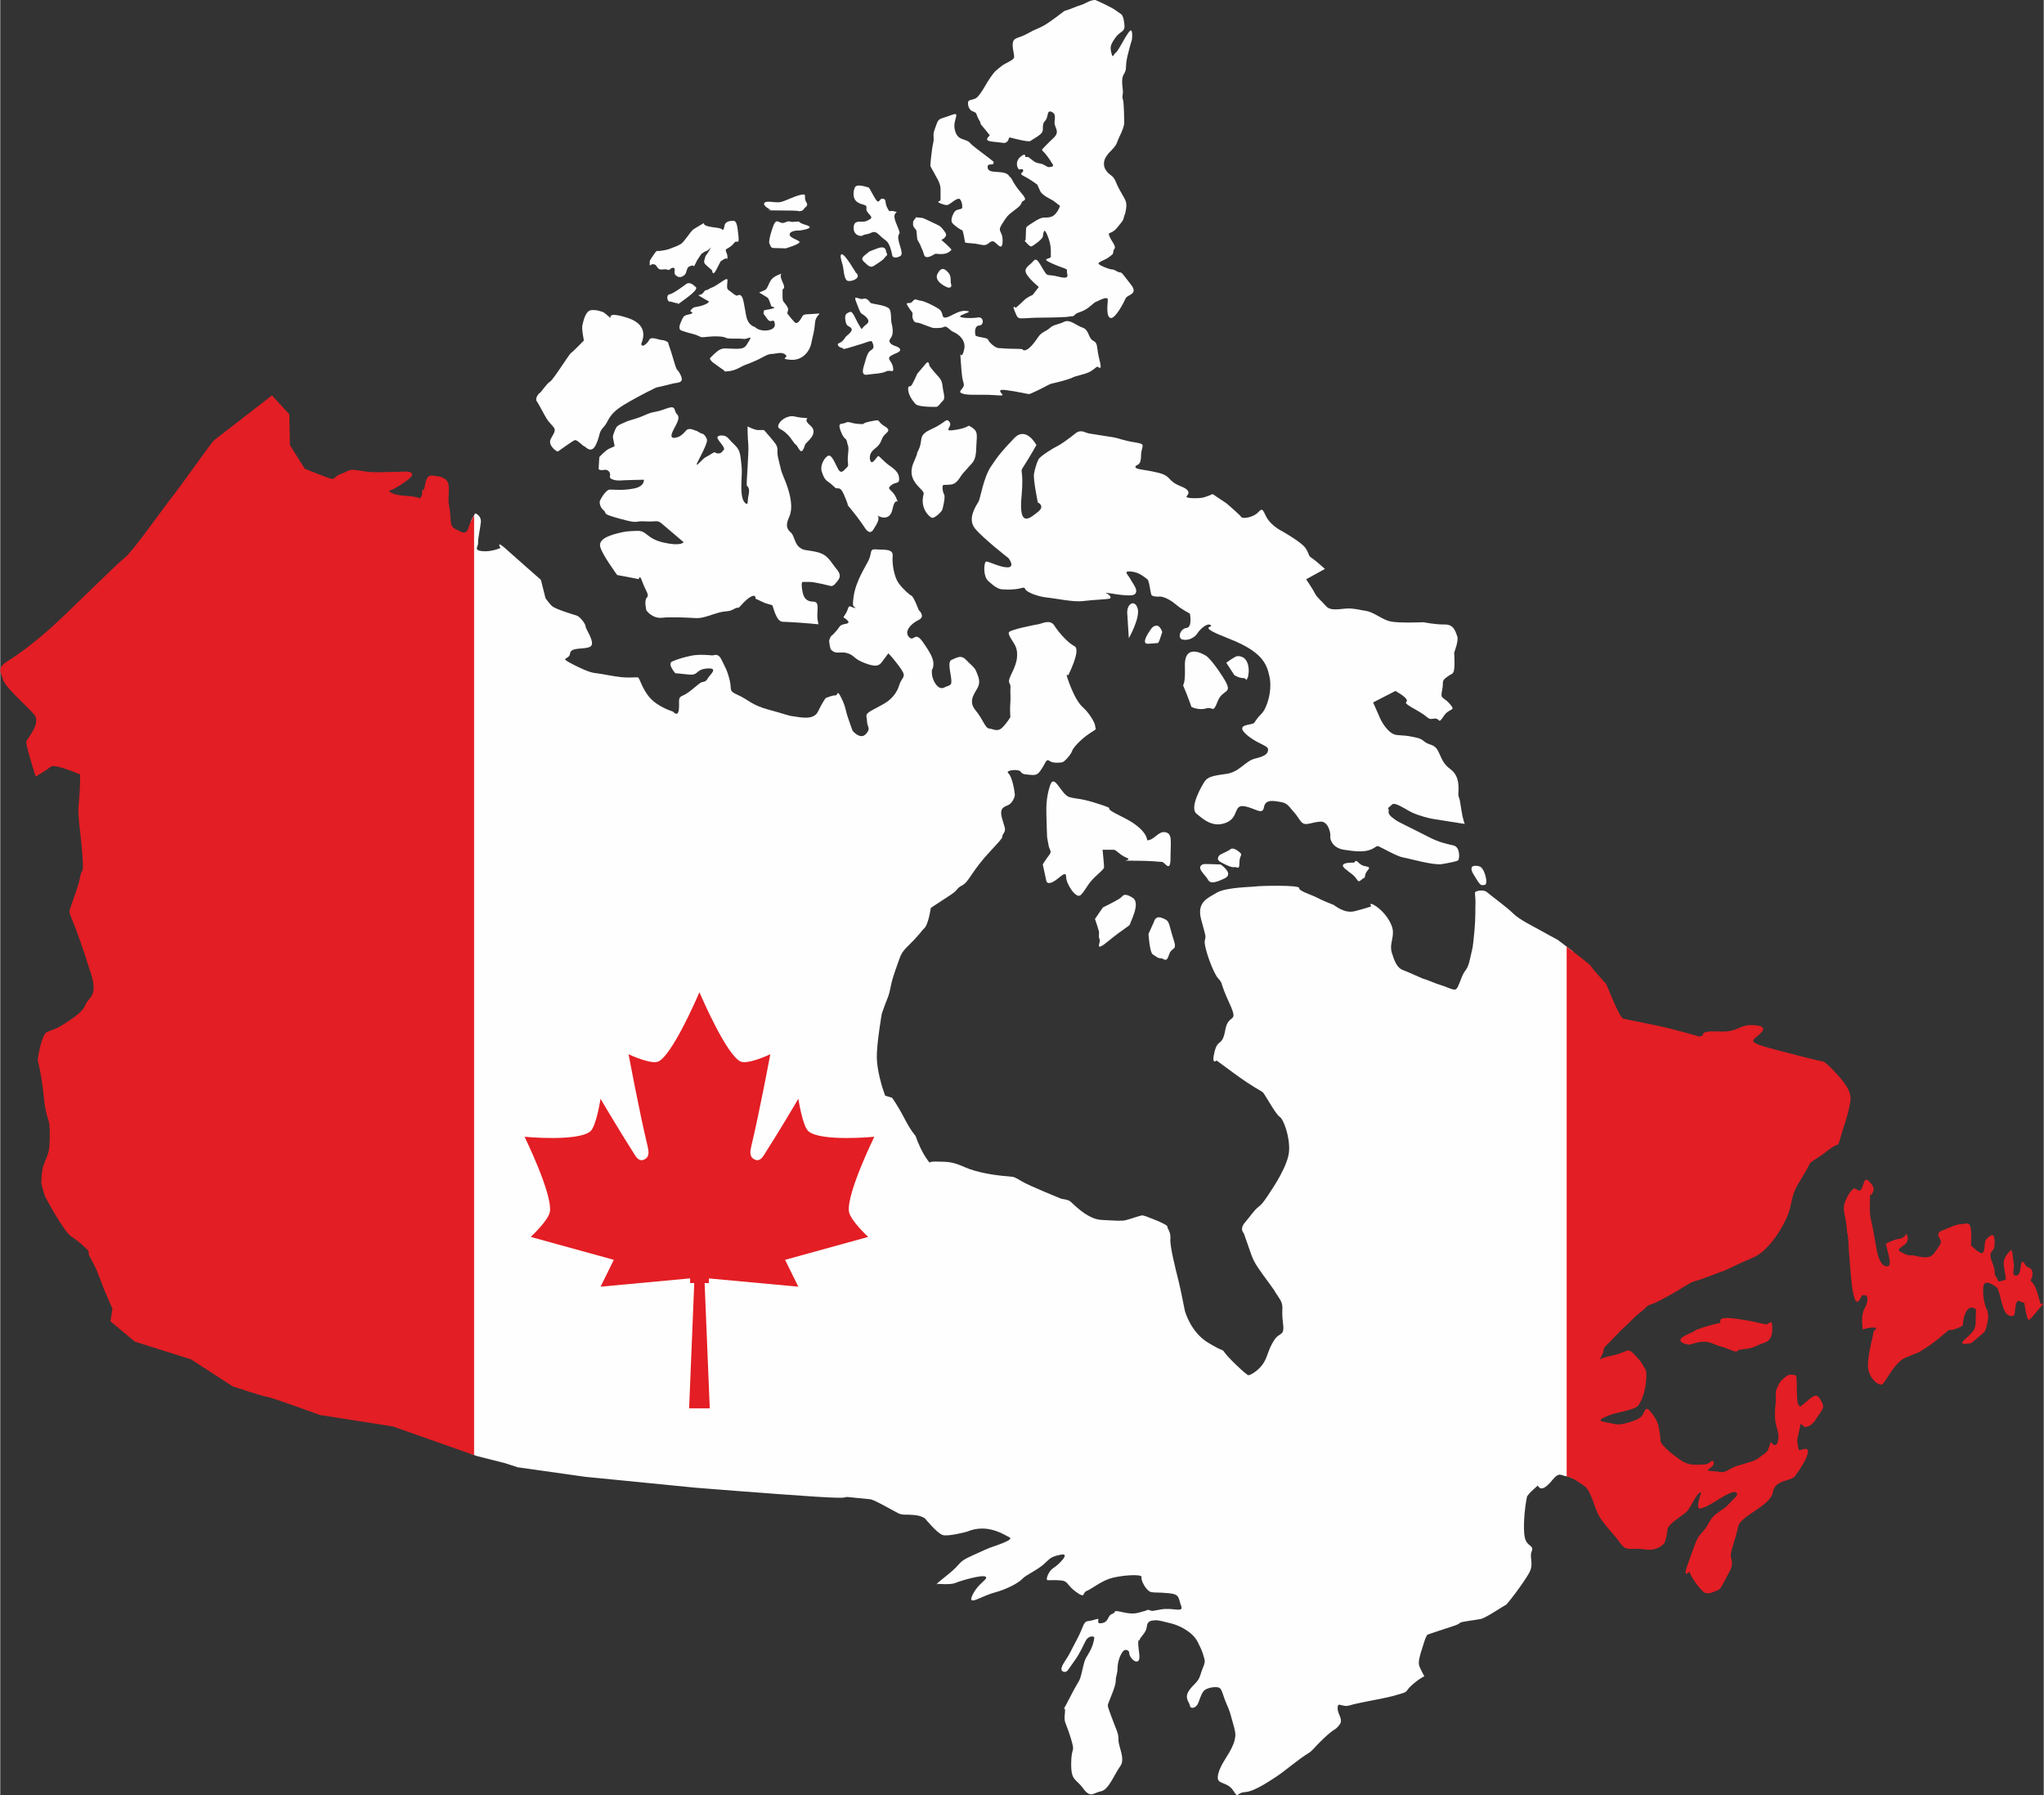 <?xml version="1.0" encoding="UTF-8"?>
<!DOCTYPE svg PUBLIC "-//W3C//DTD SVG 1.1//EN" "http://www.w3.org/Graphics/SVG/1.1/DTD/svg11.dtd">
<!-- Creator: CorelDRAW 2019 (64-Bit) -->
<svg xmlns="http://www.w3.org/2000/svg" xml:space="preserve" width="2.667in" height="2.342in" version="1.1" style="shape-rendering:geometricPrecision; text-rendering:geometricPrecision; image-rendering:optimizeQuality; fill-rule:evenodd; clip-rule:evenodd"
viewBox="0 0 1212.12 1064.68"
 xmlns:xlink="http://www.w3.org/1999/xlink">
 <rect x="0" y="0" width="1212.12" height="1064.68" fill="#333333" stroke="none"/>
 <defs>
  <style type="text/css">
   <![CDATA[
    .fil0 {fill:#FEFEFE;fill-rule:nonzero}
    .fil1 {fill:#E31E24;fill-rule:nonzero}
   ]]>
  </style>
 </defs>
 <g id="Layer_x0020_1">
  <g id="_2031630413440">
   <g>
    <g>
     <path class="fil0" d="M932.94 564.29c-4.67,-3.59 -9.12,-6.93 -9.12,-6.93 0,0 -9.36,-5.05 -12.06,-6.6 -2.72,-1.54 -10.9,-5.52 -14.37,-9.05 -3.46,-3.52 -13.56,-10.87 -15.6,-12.66 -2.04,-1.79 -6.93,-0.68 -7.02,0.26 -0.09,0.94 0.45,5.13 0.26,7.02 -0.18,1.89 0.26,7.02 -0.73,17.09 -1,10.07 -0.72,7.24 -2.44,15.01 -1.72,7.78 -2.8,5.76 -4.9,10.96 -2.1,5.2 -2.67,7.69 -4.55,7.5 -1.89,-0.19 -5.83,-2.17 -8,-2.7 -2.17,-0.53 -8.57,-3.39 -9.51,-3.48 -0.94,-0.09 -9.13,-4.08 -12.82,-5.4 -3.68,-1.32 -5.17,-5.6 -6.62,-10.19 -1.46,-4.6 0.77,-7.87 0.62,-12.66 -0.17,-4.78 -4.9,-11.61 -9.97,-14.97 -5.07,-3.36 -2.87,0.04 -2.87,0.04 0,0 -3.61,1.23 -9.81,2.84 -6.2,1.61 -11.75,-3.39 -12.66,-3.79 -0.92,-0.41 -5.83,-2.17 -9.45,-4.11 -3.63,-1.95 -11.06,-3.95 -10.87,-5.84 0.19,-1.89 -23.07,-1.33 -25.65,-0.94 -2.58,0.38 -17.85,0.46 -23.26,3.74 -5.4,3.28 -11.98,5.49 -9.2,15.94 2.78,10.45 2.91,9.19 2.15,12.5 -0.75,3.31 4.89,19.13 7.96,22.4 3.07,3.27 0.68,1.76 6.61,14.64 5.94,12.88 -0.54,5.46 -2.41,15.87 -1.88,10.41 -4.27,4.67 -6.37,12.93 -2.08,8.27 1.18,5.2 1.18,5.2 0,0 0,0 10.67,7.84 10.67,7.83 15.54,10.01 16.72,10.97 1.18,0.97 7.61,13.05 10,14.55 2.39,1.51 6.06,11.62 5.65,20.05 -0.41,8.44 -8.87,21.16 -12.35,26.33 -3.47,5.17 -3.93,5.55 -6.25,7.44 -2.31,1.89 -4.31,5.08 -7.66,8.99 -3.35,3.9 -0.62,6.29 -0.62,6.29 0,0 2.32,6.59 4.3,12.29 1.98,5.71 4.62,8.93 10.59,17.15 5.98,8.22 1.48,2.26 5.55,8.17 4.08,5.91 1.53,6.08 2.75,15.11 1.24,9.02 -1.79,5.33 -5.32,10.92 -3.51,5.59 -3.38,8.57 -5.94,12.98 -2.55,4.41 -7.97,7.69 -9.22,7.57 -1.26,-0.13 -12.1,-10.52 -13.94,-13.25 -1.86,-2.72 0,0 -10,-6.07 -10,-6.07 -13.5,-17.86 -13.79,-19.16 -0.3,-1.3 -2.24,-11.66 -3.76,-17.74 -1.52,-6.08 -5.19,-20.43 -4.77,-24.63 0.41,-4.2 -1.94,-6.13 -1.81,-7.39 0.12,-1.26 -13.35,-6.41 -14.61,-6.53 -1.26,-0.13 -7.42,2.23 -10.03,2.83 -2.6,0.59 -5.54,0.3 -14.39,-0.15 -8.86,-0.45 -17.22,-10.18 -18.82,-11.18 -1.59,-1 -4.95,-1.34 -4.95,-1.34 0,0 -19.56,-7.87 -23.55,-10.38 -3.99,-2.51 -5.24,-2.64 -5.24,-2.64 0,0 -2.53,-0.25 -6.73,-0.66 -4.2,-0.42 -14.64,-1.87 -21.95,-5.14 -7.31,-3.26 -9.87,-3.09 -15.79,-3.25 -5.48,-0.15 -4.87,0.67 -4.76,0.79 -0.09,-0.08 -1.61,-1.54 -4.06,-5.9 -2.52,-4.49 -4.5,-10.19 -4.5,-10.19 0,0 -2.69,-2.81 -6.61,-10.4 -3.92,-7.59 -7.28,-12.16 -7.28,-12.16l-4.12 -1.25 -1.63 -4.83c0,0 -3.25,-10.07 -3.31,-18.12 -0.06,-8.06 2.94,-25.56 2.94,-25.56 0,0 1.8,-5.33 3.47,-9.41 1.68,-4.07 1.55,-7.05 3.39,-12.8 1.83,-5.75 1.76,-4.91 3.55,-10.25 1.81,-5.33 4.03,-6.39 8.76,-11.43 4.74,-5.04 3.87,-4.7 6.2,-7.02 2.35,-2.31 3.73,-11.92 3.73,-11.92 0,0 6.79,-4.41 11.78,-7.74 4.99,-3.32 2.89,-3.53 6.91,-5.67 4.03,-2.15 5.5,-8.36 16.39,-19.99 10.89,-11.64 5.79,-7.06 7.79,-10.25 2.01,-3.19 1.14,-2.86 -0.72,-9.82 -1.86,-6.96 2.76,-6.51 4.61,-8.02 1.84,-1.52 2.93,-3.95 3.06,-5.21 0.13,-1.26 -1.44,-11.16 -3.8,-13.09 -2.35,-1.93 6.2,-2.78 7.3,-0.98 1.09,1.81 3.23,1.59 6.59,1.92 3.35,0.33 4.36,-1.26 6.38,-4.46 2,-3.19 2.21,-5.29 4.18,-3.82 1.98,1.47 6.26,1.04 7.56,0.75 1.3,-0.3 5.12,-4.58 5.75,-6.64 0.62,-2.06 5.36,-7.1 10.35,-10.42 4.98,-3.32 3.56,-1.77 3.39,-4.33 -0.18,-2.56 -4.26,-8.48 -6.98,-10.86 -2.73,-2.39 -5.3,-6.46 -8.33,-14.39 -3.03,-7.93 -0.8,-4.74 -0.8,-4.74 0,0 7.88,-15.33 3.84,-17.42 -4.04,-2.09 -9.37,-8.13 -11.93,-12.2 -2.56,-4.07 -7.52,-1.16 -9.23,-0.91 -1.73,0.26 -17.71,3.34 -17.87,5.01 -0.17,1.68 1.72,3.98 3.53,7.13 1.81,3.15 1.48,6.5 1.31,8.18 -0.17,1.68 -0.88,4.58 -3.51,9.82 -2.63,5.25 -0.04,4.66 -0.29,7.18 -0.24,2.52 0.22,6.38 -0.11,9.74 -0.33,3.36 0.04,8.05 0.04,8.05 0,0 -2.06,3.61 -4.86,6.3 -2.81,2.69 -5.16,0.76 -7.68,0.51 -2.52,-0.25 -3.33,-4.99 -8.24,-10.98 -4.92,-6 0.67,-10.96 1.83,-14.23 1.18,-3.28 -0.25,-5.96 -1.27,-8.6 -1.01,-2.64 -3.02,-3.69 -6.09,-6.96 -3.08,-3.27 -5.84,-1 -8.48,0.01 -2.63,1.01 -0.71,7.13 -0.28,11.41 0.42,4.28 -0.75,3.32 -4.31,5.08 -3.57,1.77 -7.19,-4.52 -7.19,-8.76 0,-4.24 0,0 0.79,-3.74 0.79,-3.73 -1.35,-7.76 -6.18,-14.6 -4.84,-6.83 -5.13,0.34 -8.2,-2.93 -3.06,-3.27 1.22,-7.94 5.66,-10.04 4.45,-2.1 0.16,-5.92 0.16,-5.92 0,0 -3.03,-7.93 -4.25,-8.47 -1.22,-0.54 -5.12,-3.9 -7.74,-7.55 -2.6,-3.65 -3.94,-11.41 -3.49,-16.03 0.46,-4.62 -5.59,-3.52 -9.79,-3.93 -4.2,-0.41 -2.3,1.89 -4.44,6.34 -2.14,4.45 -7.59,12.39 -8.92,21.58 -1.32,9.2 0.93,3.48 2.03,9.53 1.1,6.04 1.77,3.56 9.5,15.35 7.73,11.78 2.65,3.23 6.18,6.12 3.53,2.89 8.45,8.89 11.01,12.95 2.57,4.07 -0.42,4.2 -1.71,8.73 -1.3,4.53 -4.61,8.02 -7.34,9.87 -2.72,1.85 -4.49,2.52 -8.97,5.04 -4.48,2.53 -2.85,3.11 -2.76,6.51 0.09,3.4 2.56,4.07 -0.75,7.56 -3.32,3.49 -7.84,-2.05 -7.84,-2.05 0,0 0,0 -2.32,-6.59 -2.31,-6.58 -1.44,-6.92 -4.25,-12.71 -2.83,-5.79 -1.98,-1.47 -3.66,-1.63 -1.67,-0.17 -5.66,1.56 -5.66,1.56 0,0 -1.92,2.36 -4.61,8.02 -2.67,5.67 -11.74,3.08 -14.69,2.79 -2.94,-0.29 -4.95,-1.34 -14.86,-4.01 -9.9,-2.68 -11.72,-5.82 -17.8,-8.54 -6.09,-2.72 -3.53,-2.89 -5.05,-8.97 -1.52,-6.08 -2.65,-7.46 -4.76,-11.91 -2.1,-4.45 -4.41,-2.56 -5.67,-2.68 -1.26,-0.12 -7.55,-0.74 -11.88,0.1 -4.31,0.85 -8.67,2.11 -11.78,3.5 -3.1,1.39 1.85,6.96 1.85,6.96 0,0 1.68,0.16 7.98,0.79 6.29,0.62 3.68,-3.03 10.95,-3.58 7.26,-0.55 1.3,3.94 0.26,5.96 -1.05,2.01 -2.3,1.89 -3.6,2.19 -1.31,0.3 -7.43,6.47 -10.95,7.82 -3.52,1.34 -2.01,3.19 -2.51,8.22 -0.5,5.04 -3.53,1.35 -3.53,1.35 0,0 -8.65,-2.55 -13.61,-8.13 -4.96,-5.57 -6.02,-12.03 -7.28,-12.16 -1.26,-0.13 -4.7,0.38 -9.74,-0.12 -5.03,-0.5 -11.67,-2 -14.18,-2.25 -2.52,-0.25 -5.04,-0.5 -14.32,-5.23 -9.28,-4.73 -2.3,-2.35 -1.9,-6.55 0.42,-4.2 9.53,-2.02 12.3,-4.29 2.76,-2.27 -3.21,-10.49 -3.08,-11.75 0.13,-1.26 -3.24,-5.83 -5.3,-6.46 -2.05,-0.63 -12.76,-3.8 -14.7,-5.69 -1.93,-1.88 -3.77,-4.61 -3.77,-4.61l-2.74 -10.87c0,0 -15.21,-13.37 -21.06,-18.61 -5.83,-5.24 -2.93,-0.29 -2.93,-0.29 0,0 -5.33,2.44 -10.78,1.9 -5.46,-0.54 -2.28,-2.76 -2.48,-4.91 -0.22,-2.14 1.2,-7.93 1.62,-12.13 0.41,-4.2 -3.28,-5.41 -3.28,-5.41 0,0 -1.36,2.01 -2.64,4.71l0 553.08 3.78 1.34 16.54 4.18 7.39 2.42 40.12 5.66 65.48 6.47c0,0 46.25,3.72 70.68,5.28 24.43,1.57 15.27,-0.19 20.31,0.31 5.04,0.5 10.08,0.99 12.6,1.25 2.51,0.25 14.53,7.37 16.96,8.45 2.43,1.09 4.19,0.42 9.23,0.91 5.05,0.5 6.56,2.34 6.56,2.34 0,0 6.81,8.3 10.09,9.47 3.27,1.17 14.6,-1.95 14.6,-1.95 11.95,-5.07 21.77,1.73 25.1,3.33 3.34,1.6 -9.09,5.14 -12.74,6.69 -3.65,1.55 0,0 -9.31,4.17 -9.31,4.16 -5.5,4.22 -14.81,11.57 -9.31,7.34 -5.6,5.17 -5.6,5.17 0,0 7.56,0.74 10.55,-0.55 2.99,-1.3 16.07,-5.09 17.84,-3.64 1.77,1.45 -4.15,3.41 -7.73,10.68 -3.58,7.28 5.01,0.82 12.84,-1.27 7.83,-2.09 14.56,-5.88 16.7,-8.21 2.14,-2.33 8.44,-4.89 12.62,-8.61 4.18,-3.72 3.92,-4.38 10.09,-5.67 6.17,-1.3 -1.22,5.92 -4.27,7.84 -3.05,1.92 -4.83,7.15 -3.58,7.27 1.25,0.12 4.16,-0.22 8.25,0.18 4.08,0.4 3.21,2.86 8.86,6.91 5.63,4.05 3.46,0.34 6.09,-0.67 2.65,-1.01 7.84,-5.27 13.44,-7.25 5.59,-1.99 19.7,-3.14 19.16,-0.97 -0.53,2.17 3,8.24 5.49,8.8 2.49,0.57 4.13,0.09 10.74,0.74 6.62,0.65 5.45,2.77 7.22,7.39 1.77,4.63 -4.85,0.79 -12.31,2.28 -7.45,1.49 -4.49,0.51 -6.7,0.29 -2.2,-0.22 0,0 -2.93,0.66 -2.92,0.67 -5.31,2.34 -12.47,0.68 -7.14,-1.66 -3.48,-0.03 -6.45,0.95 -2.95,0.98 -1.73,4.6 -5.94,5.45 -4.21,0.86 -1.32,-2.67 -2.61,-2.48 -1.29,0.19 -2.96,0.98 -5.86,1.33 -2.88,0.35 -2.57,3.56 -6.47,10.8 -3.89,7.24 -3.98,8.19 -7.35,13.26 -3.36,5.07 -1.53,5.89 0.04,6.04 1.57,0.15 2.05,-1.39 5.72,-6.43 3.67,-5.04 5.4,-9.64 6.94,-12.35 1.54,-2.71 5.04,-2.68 4.91,-1.42 -0.12,1.26 -0.84,5.32 -3.49,9.51 -2.63,4.19 -2.35,4.53 -3.95,11.05 -1.6,6.52 -0.91,2.77 -7.22,15.18 -6.31,12.41 -2.11,2.02 -2.76,8.63 -0.65,6.61 0.2,4.47 3.32,14.63 3.13,10.16 0.51,4.5 0.39,15.3 -0.11,10.79 2.63,8.84 7.1,15 4.48,6.16 6.12,2.51 10.64,1.68 4.53,-0.82 8.01,-10.33 11.32,-14.77 3.3,-4.44 -1.08,-11.56 -1,-15.68 0.09,-4.12 -1.33,-5.85 -4.07,-13.43 -2.75,-7.58 -2.53,-6.61 -1.65,-9.06 0.88,-2.46 4.11,-9.45 4.11,-12.63 -0.01,-3.18 0.97,-3.4 1.05,-7.53 0.1,-4.12 1.76,-8.09 3.21,-9.85 1.44,-1.77 3.87,-0.57 3.72,1 -0.16,1.57 2.62,5.66 4.91,4.93 2.3,-0.73 0.38,-6.96 0.43,-10.76 0.05,-3.81 0,0 0.84,-2.14 0.85,-2.14 3.9,-4.06 4.28,-7.84 0.37,-3.78 3.52,-3.47 5.12,-3.63 1.61,-0.16 5,0.81 9.35,1.88 4.35,1.07 12.57,4.74 15.76,11.1 3.19,6.35 2.84,6.64 3.82,9.59 0.97,2.96 -0.79,4.69 -2.22,9.63 -1.45,4.94 -4.37,5.61 -7.01,9.8 -2.63,4.19 0.33,6.39 0.74,8.65 0.41,2.27 3.37,1.29 4.53,-0.82 1.16,-2.11 1.85,-5.86 3.65,-7.9 1.79,-2.05 7.26,-2.78 9.09,-1.96 1.83,0.81 2.11,4.34 4.45,9.66 2.34,5.31 2.02,5.28 3.92,11.83 1.89,6.55 1.21,7.11 1.05,8.68 -0.15,1.58 -1.44,4.94 -3.36,8.25 -1.92,3.31 -6.31,9.23 -6.81,14.27 -0.5,5.04 5.44,2.76 9.05,8.2 3.59,5.44 1.44,1.41 7.21,1.03 5.75,-0.38 15.66,-7.36 19.05,-9.56 3.4,-2.21 13.78,-10.72 17.49,-12.9 3.71,-2.18 3.49,-3.15 10.15,-9.49 6.67,-6.33 6.14,-4.16 9.02,-7.69 2.9,-3.53 -0.98,-6.13 -0.89,-10.26 0.09,-4.12 2.56,-0.07 7.15,-1.52 4.59,-1.45 16.55,-3.45 21.43,-4.56 4.87,-1.11 3.9,-0.89 8.81,-2.31 4.91,-1.42 2.36,-1.35 6.88,-5.36 4.54,-4 7.18,-5.01 7.18,-5.01 0,0 -2.71,-4.72 -3.15,-6.67 -0.43,-1.95 0.15,-4.75 1.97,-10.3 1.35,-4.12 1.56,-5.54 2.92,-7.7 2.81,-0.96 9.95,-3.39 13.95,-4.64 5.05,-1.58 4.74,-1.9 5.67,-2.53 0.95,-0.63 9.48,-1.58 12.32,-2.21 2.83,-0.63 13.57,-7.89 14.52,-8.21 0.95,-0.31 10.73,-13.25 13.89,-18.94 3.15,-5.68 0,-9.16 1.57,-12.94 1.58,-3.79 -2.84,-2.53 -4.1,-8.21 -1.04,-4.71 -0.35,-16.37 1.35,-24.35 2.16,-2.96 2.34,-2.65 6.28,-6.4 0.19,0.27 0.38,0.53 0.57,0.76 1.57,1.89 4.1,0.94 8.2,-4.11 4.11,-5.05 5.06,-2.53 8.21,-2.21 1.28,0.13 2.61,0.63 4.02,1.36l0 -312.67z"/>
     <g>
      <path class="fil0" d="M605.78 294.75c1.66,-18.81 -1.82,-13.44 1.66,-18.81 3.48,-5.37 7.16,-12.02 7.16,-12.02 0,0 -6.08,-11.48 -13.17,-4.06 -7.09,7.43 -9.52,10.33 -13.85,16.88 -4.33,6.55 -6.26,18.74 -7.2,20.56 -0.95,1.82 -7.18,10.04 -2.22,16.09 4.96,6.05 19.9,17.62 19.9,17.62 0,0 4.36,5.62 -0.86,5.45 -5.24,-0.17 -11.52,-4.12 -12.63,-3.31 -1.11,0.81 -1.69,8.61 1.49,11.42 3.17,2.8 5.47,4.81 8.41,4.95 2.93,0.13 3.58,0.24 7.59,-0.11 3.99,-0.35 5.21,-1.8 5.92,-0.05 0.72,1.76 7.19,4.43 13.01,5.02 5.83,0.59 15.68,2.81 21.37,2.07 5.72,-0.74 14.31,-1.02 15.69,-1.46 1.38,-0.44 0.03,-2.3 -2.12,-3.29 -2.13,-1 14.33,2.93 16.99,0.72 2.65,-2.21 -1.29,-6.45 -2.53,-8.95 -1.25,-2.5 -4.79,-5.03 0.38,-4.54 5.19,0.49 7.99,3.56 9.49,4.46 1.5,0.9 1.89,8.85 2.75,9.65 0.86,0.79 3.47,0.88 4.81,0.76 1.32,-0.12 5.4,1.18 9.16,4.41 3.75,3.22 8.65,5.64 8.65,5.64 0,0 1.67,8.16 -2.01,8.56 -3.69,0.4 -5.57,6.02 -2.4,6.85 3.15,0.83 7.03,-0.86 8.78,-3.54 1.74,-2.68 5.97,-6.61 8.02,-4.97 2.04,1.64 -9.24,0.18 10.58,7.92 19.82,7.74 22.65,14.77 24.32,22.92 1.67,8.15 -1.61,18.49 -4.73,21.61 -3.13,3.12 -3.28,4.08 -4.5,5.53 -1.22,1.45 -11.26,0.52 -4.96,6.45 6.28,5.93 13.39,6.72 13.31,9.34 -0.09,2.62 -1.95,3.97 -7.75,5.35 -5.81,1.38 -9.18,8.09 -17.23,9.11 -8.06,1.03 -10.82,1.9 -12.52,4.27 -1.69,2.36 -9.37,15.62 -5.02,19.26 4.36,3.65 9.84,8.46 17.56,5.41 7.71,-3.05 4.34,-10.82 10.76,-9.8 6.41,1.01 10.94,5.68 11.76,0.55 0.81,-5.13 6.48,-3.58 10.33,-2.97 3.85,0.61 5.06,3.43 7.59,6.14 2.53,2.7 3.14,5.1 5.23,6.41 2.1,1.32 5.71,-0.74 10.35,-0.99 4.64,-0.25 6.15,6.89 5.84,8.82 -0.3,1.92 1.55,6.82 7.96,7.83 6.42,1.02 11.6,1.51 15.44,0.14 3.82,-1.37 3.71,-2.7 5.27,-2.13 1.55,0.58 10.88,6 14.41,6.56 3.52,0.56 17.98,4.82 23.04,3.98 5.07,-0.84 8.48,-1.62 9.54,-2.11 1.07,-0.49 1.6,-7.97 -2.53,-8.95 -4.12,-0.98 -8.3,-1.64 -15.59,-5.43 -7.29,-3.78 -17.68,-8.72 -18.55,-9.51 -0.86,-0.79 -4.82,-2.74 -4.42,-5.31 0.41,-2.56 -1.45,-1.22 0.41,-2.56 1.85,-1.35 1.48,-3.06 6.35,-0.64 4.88,2.42 5.37,3.48 10.67,5.3 5.31,1.83 7.87,2.23 10.1,2.59 2.25,0.36 12.2,1.93 13.8,2.18 1.6,0.25 3.85,0.61 3.85,0.61 0,0 -1.21,-2.82 -2,-8.21 -0.79,-5.39 -0.96,-6.4 -1.67,-8.15 -0.71,-1.76 2.1,-11.18 -4.99,-16.25 -7.1,-5.07 -5.29,-12.34 -11.22,-14.27 -5.94,-1.93 -3.45,-3.18 -9.48,-4.46 -6.05,-1.29 -5.46,-0.86 -10.96,-1.41 -5.51,-0.54 -9.69,-9.43 -9.69,-9.43l-4.35 -9.89 13.23 -6.79c0,0 6.07,3.27 6.73,5.34 0.65,2.08 -3.73,0.72 5.33,5.77 9.06,5.05 6.62,5.98 10.67,5.31 4.05,-0.67 2.33,3.98 5.82,-1.38 3.47,-5.37 7.66,-2.73 3.77,-7.3 -3.88,-4.56 -5.84,-2.57 -4.66,-7.97 1.19,-5.4 -0.78,-5.38 2.93,-8.09 3.71,-2.7 2.45,-0.93 3.71,-2.7 1.26,-1.77 0.55,-11.75 0.55,-11.75 0,0 2.78,-7.12 1.84,-9.57 -0.93,-2.45 -1.82,-7.19 -7.42,-7.09 -5.61,0.1 -12.61,-1.34 -12.61,-1.34 0,0 -14.58,0.65 -19.66,-0.48 -5.08,-1.13 -9.65,-5.48 -14.46,-6.23 -4.8,-0.76 -4.44,-1.03 -8.99,-1.42 -4.54,-0.39 -11.51,2.12 -14.59,-1.32 -3.07,-3.45 -5.43,-5.13 -6.68,-7.63 -1.25,-2.5 -5.24,-8.39 -5.24,-8.39l11.15 -6.13c0,0 -5.75,-5.19 -7.84,-6.51 -2.09,-1.32 -1.08,-1.49 -3.41,-5.47 -2.33,-3.98 -15.95,-11.4 -15.95,-11.4 0,0 -4.51,-2.68 -6.89,-6.35 -2.37,-3.66 -2.46,-7.3 -5.26,-4.12 -2.81,3.17 -9.25,4.45 -10.34,2.97 -1.08,-1.49 -8.6,-7.94 -8.6,-7.94l-8.32 -5.59c0,0 -3.2,1.46 -5.58,2.07 -2.41,0.6 -8.97,0.55 -9.83,-0.24 -0.86,-0.79 4.78,-3.19 -3.58,-6.49 -8.36,-3.3 -4.96,-6.05 -13.85,-8.11 -8.88,-2.06 -12.88,-1.71 -12.95,-3.36 -0.07,-1.66 3.26,0.18 3.31,-6.38 0.06,-6.57 3.73,-6.97 -3.65,-8.14 -7.38,-1.17 -9.14,-2.43 -13.32,-3.09 -4.17,-0.66 -11.22,-1.78 -13.78,-2.18 -2.57,-0.41 -4.83,-2.74 -8.23,0.01 -3.39,2.75 -8.59,6.53 -10.72,7.51 -2.12,0.98 -10.15,5.95 -11.09,7.78 -0.95,1.83 -2.2,5.57 -2.71,8.78 -0.5,3.21 2.27,16.8 2.27,16.8 0,0 4.61,2.04 0.1,5.6 -4.51,3.56 -11.45,10.03 -9.79,-8.78z"/>
      <path class="fil0" d="M448.04 355.06l5.63 2.6 4.33 1.3 1.29 3.9c0,0 1.73,5.19 3.9,5.63 2.17,0.43 -3.03,0 5.2,0.43 8.22,0.43 16.88,1.3 16.88,1.3 0,0 0.44,2.17 -0.43,-2.6 -0.87,-4.76 1.73,-10.83 -2.59,-10.83 -4.33,0 -5.64,-2.6 -6.28,-5.41 -0.65,-2.82 -0.87,-6.28 0,-6.28 0.86,0 0.86,0 4.11,0 3.24,0 12.34,2.38 12.34,2.38 0,0 1.31,0.65 3.04,-1.52 1.73,-2.17 4.32,-4.11 0.64,-8.44 -3.68,-4.33 -4.98,-8.66 -11.91,-10.17 -6.92,-1.52 -7.36,-0.65 -10.18,-2.81 -2.82,-2.17 -3.03,-6.93 -4.98,-8.66 -1.95,-1.73 -3.68,-3.68 -1.08,-9.31 2.6,-5.62 0.42,-13.42 -1.09,-17.97 -1.51,-4.55 -3.24,-7.58 -3.89,-10.61 -0.65,-3.03 -1.73,-6.49 -1.95,-8.66 -0.21,-2.16 0.44,-3.46 -0.86,-5.63 -1.31,-2.17 -7.15,-8.66 -7.15,-8.66 0,0 -1.3,0 -3.46,0 -2.17,0 -6.29,-2.16 -6.29,-2.16 0,0 0,6.06 0.44,10.82 0.43,4.76 -1.3,23.6 -0.87,24.25 0.43,0.65 1.95,1.3 1.08,5.41 -0.87,4.11 -0.22,5.84 -1.3,5.41 -1.08,-0.43 -3.04,-2.16 -3.04,-9.52 0,-7.36 0.66,-8.23 0,-14.29 -0.64,-6.06 -0.86,-8.23 -4.11,-11.26 -3.24,-3.03 -3.46,-4.11 -5.19,-4.98 -1.73,-0.87 -5.63,-0.65 -4.77,1.3 0.87,1.95 4.77,5.63 3.68,6.71 -1.08,1.09 -1.3,2.17 -3.46,2.17 -2.17,0 -1.08,-1.51 -3.46,0 -2.38,1.52 -1.94,1.08 -4.11,2.38 -2.17,1.3 -7.58,8.44 -3.68,1.08 3.89,-7.36 4.76,-10.18 4.76,-11.26 0,-1.08 -1.52,-3.68 -2.82,-3.9 -1.3,-0.22 -3.03,-1.74 -3.68,-1.74 -0.65,0 -4.11,-2.38 -6.06,0 -1.95,2.38 -3.68,3.47 -5.2,3.9 -1.52,0.43 -4.54,1.08 -2.82,-3.03 1.74,-4.11 5.19,-8.23 2.82,-10.61 -2.38,-2.39 0,-5.85 -6.92,-3.25 -6.93,2.6 -6.29,1.08 -12.13,3.68 -5.84,2.6 -8.66,2.81 -11.04,3.9 -2.39,1.08 -4.99,1.95 -5.85,3.25 -0.87,1.3 -2.16,4.98 -2.16,5.63 0,0.65 1.08,5.63 1.08,5.63 0,0 -1.08,0.65 -3.25,1.52 -2.17,0.86 -5.85,4.98 -5.85,4.98 0,0 -0.43,6.28 -0.43,6.93 0,0.65 1.52,1.08 3.46,0.65 1.95,-0.43 3.9,1.52 3.25,3.68 -0.65,2.16 4.11,2.81 6.49,2.6 2.38,-0.22 13.65,-0.43 13.65,-0.43 0,0 0.64,3.9 -5.85,5.2 -6.49,1.3 -11.7,0.65 -14.29,0.65 -2.61,0 -6.07,6.5 -6.07,7.15 0,0.65 0,3.25 2.39,5.2 2.38,1.95 -2.17,1.73 9.74,4.98 11.92,3.25 8.01,1.09 14.72,1.52 6.72,0.43 7.14,-1.08 9.96,1.3 2.82,2.38 12.99,11.05 12.99,11.05 0,0 -1.52,2.6 -11.91,0.21 -10.39,-2.38 -9.74,-7.14 -15.59,-6.93 -5.84,0.22 -6.93,0.22 -11.91,1.52 -4.98,1.3 -10.61,3.25 -10.17,7.36 0.43,4.12 10.17,17.32 10.17,17.32 0,0 11.91,2.16 12.56,2.38 0.65,0.22 0.43,-3.68 2.39,1.73 1.94,5.42 4.33,7.58 2.59,9.31 -1.73,1.73 -0.21,7.58 -0.21,7.58 0,0 3.46,4.98 9.31,4.33 5.84,-0.65 16.02,0 20.13,0.21 4.12,0.22 8.66,-1.95 13.43,-3.24 4.76,-1.3 5.63,-0.22 9.09,-2.17 3.47,-1.95 1.3,1.08 4.99,-3.03 3.67,-4.11 8,-6.71 7.79,-3.03z"/>
      <path class="fil0" d="M523.08 392.43l3.68 -4.98c0,0 3.45,-0.65 2.39,-3.04 -1.09,-2.38 -1.09,-6.5 -3.04,-8.01 -1.95,-1.52 -0.22,-3.03 -3.68,-5.41 -3.47,-2.38 -5.2,-4.76 -9.75,-7.58 -4.55,-2.82 -0.86,-3.03 -4.55,-2.82 -3.68,0.22 -4.32,-2.81 -5.41,0.65 -1.08,3.46 -3.25,4.76 -2.17,5.2 1.09,0.43 2.39,1.95 2.39,1.95 0,0 0.87,1.08 -1.08,1.51 -1.95,0.44 -3.25,0.44 -4.33,2.17 -1.09,1.73 -3.68,4.33 -3.68,4.33l-1.08 0.87c0,0 -1.3,2.16 -1.08,3.24 0.21,1.08 0.43,4.33 1.29,4.98 0.87,0.65 1.52,1.52 3.9,1.52 2.39,0 3.89,-0.44 6.93,0.86 3.03,1.3 2.81,3.03 9.09,5.41 6.28,2.38 8.44,1.73 10.18,-0.87z"/>
      <path class="fil0" d="M520.2 305.71c0,0 7.36,4.55 9.09,-3.89 1.73,-8.45 4.34,-1.3 2.17,-6.49 -2.17,-5.2 -6.06,-4.98 -3.25,-7.36 2.81,-2.38 4.98,-0.87 4.98,-3.68 0,-2.81 -1.09,-4.98 -5.19,-7.8 -4.12,-2.81 -6.5,-6.06 -7.16,-6.06 -0.64,0 -3.24,4.76 -4.32,3.47 -1.08,-1.3 -1.3,-4.98 1.73,-7.36 3.03,-2.38 3.68,-3.46 4.98,-6.71 1.3,-3.25 6.28,-4.11 1.52,-6.93 -4.76,-2.81 -2.38,-4.12 -6.07,-3.47 -3.68,0.65 -2.37,0.43 -4.97,1.09 -2.6,0.64 -0.22,1.3 -4.99,0.86 -4.76,-0.43 -5.2,-1.73 -7.36,-0.65 -2.16,1.08 -4.97,-0.65 -2.81,4.98 2.16,5.63 3.25,3.68 3.68,6.28 0.43,2.6 1.29,1.73 0.64,7.58 -0.64,5.85 0.87,6.28 -0.64,7.58 -1.52,1.3 -3.25,4.55 -5.2,1.08 -1.95,-3.46 -3.9,-9.31 -6.28,-7.8 -2.37,1.52 -4.54,6.06 -3.46,9.31 1.09,3.25 1.95,4.76 3.89,6.06 1.95,1.3 2.82,2.38 4.11,3.47 1.3,1.08 2.83,-1.3 4.99,3.68 2.17,4.98 2.59,6.71 2.59,6.71 0,0 -2.16,-2.38 2.17,2.81 4.34,5.2 8.01,10.83 8.01,10.83 0,0 2.61,4.33 4.77,0.86 2.17,-3.46 4.33,-6.71 2.39,-8.44z"/>
      <path class="fil0" d="M547.73 292.97c0.81,-2.83 -10.82,-7.15 -6.06,-18.41 4.76,-11.26 0,-1.51 3.04,-7.8 3.02,-6.28 -0.87,-8.44 7.79,-12.34 8.66,-3.9 8.44,-6.93 10.61,-4.11 2.17,2.81 -5.19,6.06 3.9,4.55 9.09,-1.51 6.06,-3.47 9.09,-1.51 3.03,1.95 3.46,3.24 3.03,8.23 -0.43,4.98 0.21,9.74 -2.6,12.99 -2.82,3.25 -4.98,5.41 -6.28,7.15 -1.3,1.73 -2.82,5.19 -6.28,5.63 -3.46,0.43 -4.76,-0.22 -4.97,0.86 -0.21,1.08 -0,3.68 0.86,4.98 0.87,1.3 -0.65,7.79 -1.08,9.09 -0.44,1.3 -4.77,5.41 -6.28,4.76 -1.51,-0.65 -7.14,-5.63 -4.77,-14.07z"/>
      <path class="fil0" d="M564.55 196.47c0,0 9.08,3.25 7.14,11.04 -1.95,7.79 -2.6,-2.38 -1.95,6.71 0.65,9.1 0.86,10.18 1.73,13.21 0.87,3.03 -4.11,4.55 -1.08,5.85 3.03,1.3 9.53,0.65 15.8,0.87 6.28,0.22 7.36,0.65 8.23,0.22 0.87,-0.43 -4.76,-3.9 2.16,-3.03 6.93,0.87 12.78,2.38 13.64,2.38 0.86,0 8.66,-3.9 11.04,-5.2 2.39,-1.3 2.16,-0.87 6.28,-1.95 4.12,-1.08 5.63,-1.52 7.36,-2.17 1.73,-0.65 0.65,-0.65 5.63,-1.95 4.99,-1.3 5.84,-1.95 7.15,-2.81 1.3,-0.87 2.38,-1.95 3.03,-2.17 0.65,-0.21 3.25,3.47 1.3,-4.11 -1.96,-7.58 -0.65,-9.75 -3.68,-11.26 -3.04,-1.52 -2.39,-6.5 -6.29,-7.79 -3.9,-1.3 -7.58,-5.2 -11.04,-3.46 -3.47,1.73 -6.06,1.51 -8.45,3.68 -2.38,2.17 -4.76,2.17 -6.92,5.41 -2.17,3.25 -5.62,7.8 -8.01,7.8 -2.39,0 1.29,-0.87 -4.99,-0.87 -6.27,0 -8.43,-0.43 -10.38,-0.43 -1.95,0 -5.85,-3.46 -6.28,-4.98 -0.44,-1.52 -7.36,-1.3 -7.58,-2.81 -0.23,-1.52 -0.66,-5.41 2.38,-5.63 3.03,-0.21 2.6,-5.41 -0.86,-4.76 -3.46,0.65 -12.56,0.43 -10.18,-1.08 2.38,-1.52 7.57,-2.38 3.03,-2.81 -4.55,-0.43 -8.44,3.25 -11.69,3.9 -3.25,0.65 -1.08,-3.03 -4.55,-5.2 -3.46,-2.16 -8.45,-4.54 -10.61,-4.76 -2.17,-0.22 -3.24,-1.73 -4.76,0.43 -1.51,2.16 -4.76,-0.43 -2.81,2.81 1.95,3.25 2.81,3.46 2.81,4.33 0,0.87 -0.22,1.73 0,2.6 0.22,0.86 0.86,2.81 2.39,2.81 1.52,0 3.68,1.08 6.71,2.16 3.03,1.08 2.6,1.08 4.55,1.08 1.95,0 3.68,0 4.97,-0.65 1.3,-0.65 2.17,0.43 4.77,2.6z"/>
      <path class="fil0" d="M548.93 215.76l-4.98 5.85c0,0 -1.72,3.89 -3.02,6.27 -1.31,2.39 -2.6,0 -2.39,3.25 0.22,3.25 2.6,6.49 4.33,8.44 1.73,1.95 11.9,1.73 11.9,1.73 0,0 1.08,0.43 2.82,-1.95 1.73,-2.38 3.03,-1.52 1.95,-6.71 -1.08,-5.2 -0.22,-6.28 -3.46,-9.74 -3.25,-3.47 -4.98,-6.06 -4.98,-6.06 0,0 -0.22,-3.68 -2.16,-1.08z"/>
      <path class="fil0" d="M527.62 202.97c-1.2,-2.56 3.42,-1.93 1.08,-11.26 -0.54,-2.16 0.04,-7.02 -1.41,-8.66 -1.93,-2.19 -10.71,-2.81 -11.15,-3.47 -0.43,-0.65 -2.17,-3.24 -4.33,-2.38 -2.17,0.87 -5.84,-2.81 -4.32,1.3 1.51,4.11 2.6,6.93 3.24,7.36 0.64,0.43 6.71,3.9 3.03,6.5 -3.68,2.6 -1.95,4.33 -4.33,0.43 -2.38,-3.9 -3.68,-8.44 -5.41,-7.8 -1.73,0.65 -2.6,1.08 -2.81,2.81 -0.22,1.74 0.43,4.77 1.52,5.41 1.08,0.65 3.46,1.52 1.74,3.68 -1.74,2.16 -2.38,1.73 -3.69,3.9 -1.3,2.16 -3.89,3.03 -3.89,3.03 0,0 -0.43,0.87 0.65,1.73 1.09,0.86 3.04,1.08 3.04,1.08 0,0 -3.26,1.3 2.16,-0.22 5.42,-1.52 5.42,-1.73 7.14,-2.16 1.74,-0.43 3.24,-1.08 4.55,-1.51 1.29,-0.44 2.17,-0.44 2.17,-0.44 0,0 0.42,-0.43 1.08,1.73 0.65,2.17 0.21,2.81 -1.52,3.9 -1.73,1.08 -2.6,4.54 -3.25,6.93 -0.65,2.38 -3.03,8.01 1.3,7.36 4.33,-0.65 8.65,-0.65 11.26,-1.95 2.6,-1.3 4.76,1.52 4.11,-2.38 -0.65,-3.9 -3.89,-4.98 -1.51,-6.71 2.39,-1.73 6.29,-2.16 5.63,-4.11 -0.65,-1.95 -4.94,-1.68 -6.06,-4.11z"/>
      <path class="fil0" d="M616.03 170.18l-3.68 4.76c0,0 -3.03,1.08 -5.19,3.25 -2.16,2.16 -4.76,4.33 -4.76,4.33 0,0 -2.38,-1.95 -0.86,1.52 1.52,3.46 1.52,4.76 4.11,4.76 2.6,0 6.49,-0.43 11.48,-0.43 4.97,0 15.59,-0.22 17.1,-0.65 1.52,-0.43 1.73,0.43 3.25,-1.08 1.52,-1.52 1.94,-0.87 5.42,-2.6 3.46,-1.73 5.63,-4.55 6.92,-4.98 1.3,-0.43 7.36,-4.11 7.15,-1.08 -0.21,3.03 -1.08,10.17 1.74,10.61 2.81,0.43 7.79,-9.31 8.86,-11.69 1.09,-2.38 7.8,-2.16 3.04,-8.22 -4.77,-6.06 -5.2,-7.15 -6.49,-7.15 -1.3,0 -3.04,-1.73 -4.55,-1.73 -1.52,0 -7.14,-2.17 -8.01,-3.25 -0.87,-1.09 3.89,-2.38 5.84,-3.9 1.95,-1.52 2.81,-1.73 2.81,-3.46 0,-1.73 2.17,-1.51 0,-4.98 -2.17,-3.46 -2.81,-4.98 -2.59,-5.63 0.22,-0.65 2.39,-0.43 4.98,-3.68 2.59,-3.25 3.46,-3.9 3.9,-6.07 0.43,-2.16 0.64,-0.65 1.3,-4.98 0.65,-4.33 -0.44,-5.19 -3.47,-10.61 -3.04,-5.41 -2.82,-7.15 -4.98,-8.88 -2.17,-1.73 -2.38,-1.73 -3.68,-3.68 -1.3,-1.95 -1.52,-5.2 0.43,-8.01 1.95,-2.82 1.95,-2.17 4.33,-4.98 2.38,-2.81 1.73,-3.25 3.47,-6.71 1.73,-3.46 2.81,-6.49 2.81,-8.23 0,-1.73 -0.21,-11.26 -0.65,-13.21 -0.43,-1.95 -0.65,-1.08 -0.21,-3.9 0.43,-2.81 -1.51,-8.22 0.65,-11.69 2.16,-3.46 0.43,-3.68 2.16,-10.82 1.73,-7.15 2.6,-9.53 2.6,-9.53 0,0 1.09,-8.87 -2.17,-4.11 -3.25,4.76 -5.85,10.61 -7.36,11.69 -1.52,1.08 -1.73,3.9 -2.6,0.43 -0.87,-3.46 -0.87,-4.76 2.38,-9.31 3.25,-4.55 6.06,-2.81 5.19,-8.66 -0.86,-5.85 -1.51,-4.76 -4.54,-7.15 -3.03,-2.38 -12.56,-6.49 -12.56,-6.49 0,0 -1.95,-0.22 -5.19,1.51 -3.25,1.73 -4.12,1.52 -7.15,2.82 -3.03,1.3 -6.06,2.17 -6.06,2.17 0,0 -8.87,6.93 -12.56,8.87 -3.68,1.95 -4.33,1.73 -9.31,4.55 -4.98,2.81 -8,2.16 -8.66,5.2 -0.65,3.03 1.08,7.58 0.66,9.1 -0.44,1.51 -5.19,3.25 -7.15,4.76 -1.95,1.52 -1.95,1.52 -3.68,3.03 -1.73,1.52 -4.54,5.85 -6.27,8.88 -1.74,3.03 -3.68,6.06 -5.21,7.15 -1.51,1.08 -3.68,1.08 -4.54,1.73 -0.87,0.65 -0.65,5.2 2.38,6.28 3.03,1.09 1.52,1.31 3.68,4.98 2.16,3.68 -0.65,0.65 2.82,4.76 3.46,4.12 2.6,3.47 3.46,4.12 0.87,0.65 -4.98,3.46 1.95,4.11 6.93,0.65 6.93,1.3 8.45,0 1.51,-1.3 0.43,-2.81 2.17,-2.38 1.73,0.43 10.6,2.82 11.69,1.95 1.08,-0.87 5.85,-3.25 6.93,-5.2 1.08,-1.95 -0.44,-4.55 1.74,-6.71 2.16,-2.17 0.86,-6.5 3.67,-5.42 2.82,1.08 2.16,3.25 1.95,6.28 -0.21,3.03 3.46,5.42 -0.43,9.09 -3.9,3.68 -6.93,6.93 -6.93,6.93 0,0 -0.22,0.65 0.86,1.52 1.08,0.86 4.33,5.41 4.55,6.06 0.22,0.65 2.38,2.38 0,2.81 -2.38,0.43 -1.94,0 -4.55,-1.3 -2.6,-1.3 -3.46,-0.22 -6.28,-2.38 -2.81,-2.17 -2.81,-2.17 -2.81,-2.17l-1.73 0c0,0 0.43,-3.03 -3.02,0 -3.47,3.03 -1.52,7.14 -0.66,7.36 0.87,0.22 2.17,-0.86 2.39,0.65 0.21,1.51 -3.25,1.51 0.65,3.47 3.89,1.95 7.79,4.98 7.79,4.98 0,0 0.43,1.3 1.73,3.9 1.3,2.6 6.92,4.98 7.79,5.63 0.87,0.65 3.9,3.03 3.9,3.03 0,0 -1.73,5.41 -5.42,6.5 -3.68,1.08 -3.89,-0.87 -9.1,2.38 -5.19,3.25 -5.63,3.46 -5.63,4.76 0,1.3 -0.21,3.46 -0.21,5.63 0,2.16 -1.3,0.87 0,2.16 1.3,1.3 2.38,2.6 3.25,2.6 0.86,0 6.71,-4.33 6.92,-5.84 0.21,-1.51 0.43,-3.46 1.08,-3.46 0.65,0 3.03,5.41 3.47,9.31 0.43,3.9 0,3.9 0.22,5.84 0.21,1.95 -6.72,0.87 0.43,4.12 7.15,3.25 9.52,3.03 9.09,4.55 -0.44,1.51 2.81,5.41 -4.77,3.46 -7.58,-1.95 -6.28,0.65 -9.31,-4.33 -3.03,-4.98 -3.89,-7.36 -6.06,-4.76 -2.16,2.6 -5.84,3.9 -3.89,7.36 1.95,3.47 7.36,7.8 7.36,7.8z"/>
      <path class="fil0" d="M589.12 96c0,0 2.17,1.3 -7.36,-5.84 -9.53,-7.15 -5.2,-4.98 -8.01,-6.5 -2.81,-1.52 -6.28,-0.86 -7.59,-6.93 -1.29,-6.06 4.11,-10.83 -2.16,-8.44 -6.27,2.38 -7.36,1.52 -8.65,5.41 -1.31,3.9 -1.95,4.55 -1.73,7.58 0.22,3.03 -0.22,2.38 -0.87,6.93 -0.64,4.55 -1.07,9.31 -1.07,9.96 0,0.65 2.59,4.76 2.8,5.41 0.23,0.65 3.26,4.76 3.26,8.44 0,3.68 0,6.93 0,6.93 0,0 -2.6,0.65 -0.44,1.51 2.17,0.87 3.9,1.52 5.19,0.87 1.3,-0.65 4.33,-3.47 6.07,-3.47 1.73,0 2.6,5.41 1.73,5.85 -0.86,0.43 -2.81,0.43 -3.9,1.52 -1.08,1.08 -3.02,5.2 -1.73,6.92 1.3,1.73 5.2,4.33 5.85,4.33 0.65,0 1.73,7.14 1.73,7.14 0,0 -0.43,0.43 3.68,0.65 4.12,0.22 5.42,1.08 7.8,1.08 2.38,0 3.46,-2.81 5.41,-2.17 1.95,0.65 5.2,6.5 5.42,0 0.22,-6.5 -3.46,-5.41 -0.43,-10.17 3.03,-4.77 3.46,-5.2 5.63,-6.93 2.17,-1.73 5.64,-3.9 6.06,-5.84 0.44,-1.95 4.55,-0.43 -0.22,-5.85 -4.76,-5.41 -5.63,-8.88 -6.49,-9.31 -0.87,-0.43 -0.65,-2.17 -4.76,-2.82 -4.12,-0.64 -8.45,0.22 -8.66,-3.03 -0.22,-3.25 4.11,-0.22 3.46,-3.25z"/>
      <path class="fil0" d="M564.17 148.21c0.42,-0.5 -5.96,-5.94 -5.96,-5.94 0,0 4.11,-1.74 2.38,-4.33 -1.74,-2.59 -2.81,-3.68 -4.12,-4.33 -1.3,-0.65 -3.25,-1.52 -4.98,-2.38 -1.73,-0.87 -4.33,-1.95 -4.33,-1.95l-3.9 -0.43 -1.73 2.38c0,0 -0.22,1.95 0,2.6 0.21,0.65 0.21,0.65 0.87,1.52 0.64,0.86 1.07,1.08 1.07,1.73 0,0.65 0.43,3.9 0.43,4.55 0,0.65 1.51,2.81 1.73,3.47 0.21,0.65 1.51,3.47 1.51,3.47l0.88 2.6c0,0 0.21,1.51 2.16,1.29 1.95,-0.21 3.68,-1.73 4.55,-1.95 0.86,-0.22 6.36,1.39 9.43,-2.29z"/>
      <path class="fil0" d="M532.84 139.48c0.57,-1.79 1.51,0 -1.52,-7.36 -3.03,-7.36 2.59,-5.63 -0.65,-6.71 -3.24,-1.08 -2.81,1.3 -4.54,-2.17 -1.74,-3.46 -0.22,-4.98 -2.6,-5.41 -2.39,-0.44 -1.95,4.33 -4.77,-0.44 -2.81,-4.76 -3.24,-6.28 -3.9,-6.28 -0.65,0 -6.92,-2.6 -8.01,0.22 -1.07,2.81 -1.29,6.71 1.74,8.66 3.02,1.95 5.63,0.86 5.19,3.68 -0.44,2.81 4.76,4.76 2.17,6.28 -2.61,1.52 -3.03,1.52 -4.99,1.52 -1.95,0 -4.76,-0.43 -4.76,3.68 0,4.11 3.24,4.77 4.32,4.77 1.08,0 0.87,-0.65 3.68,-1.08 2.82,-0.43 3.9,-2.81 7.15,0.43 3.24,3.25 4.33,3.03 5.62,5.42 1.3,2.38 1.95,5.84 2.17,6.93 0.21,1.09 2.16,1.73 4.75,0.21 2.6,-1.51 -2.21,-8.79 -1.08,-12.34z"/>
      <path class="fil0" d="M563.93 168.22c-0.46,-1.22 0.43,-4.33 -1.52,-6.49 -1.94,-2.17 -4.11,-3.9 -6.49,0.65 -2.39,4.55 5.63,8.23 6.71,8.23 1.08,0 1.94,-0.65 1.3,-2.38z"/>
      <path class="fil0" d="M525.62 149.84c-0.33,-0.38 0.4,-4.78 -5.59,-2.44 -6,2.34 -3.37,1.02 -5.75,2.78 -3.62,2.68 -3.67,3.5 -1.67,5.34 2,1.83 3.51,3.67 5.83,2 2.34,-1.67 5.17,-3.17 6,-4.5 0.84,-1.33 2.5,-1.66 1.17,-3.17z"/>
      <path class="fil0" d="M428.98 136.13c-2.39,0.44 1.72,-0.43 -5.64,-1.3 -7.36,-0.86 -5.84,-2.6 -5.84,-2.6 0,0 -4.98,2.82 -6.49,3.9 -1.51,1.08 -5.2,7.15 -7.15,8.45 -1.95,1.3 -4.76,2.17 -6.92,3.03 -2.17,0.87 -6.5,1.3 -6.5,1.3 0,0 -0.87,-0.65 -1.95,0.87 -1.08,1.51 -3.25,4.55 -3.25,5.2 0,0.65 0,2.6 0,2.6 0,0 0.86,-1.08 2.38,-0.87 1.51,0.22 1.73,1.52 2.6,2.38 0.87,0.87 1.95,0.87 3.25,0.65 1.3,-0.22 3.25,0.43 3.25,0.43 0,0 1.51,-1.73 2.81,-1.3 1.3,0.43 -0.44,3.03 1.08,4.33 1.51,1.3 2.81,1.51 4.54,0.43 1.74,-1.08 1.74,-2.6 2.17,-3.68 0.43,-1.08 0.43,-1.73 2.6,-2.38 2.17,-0.65 0.87,1.73 2.17,-0.65 1.3,-2.38 0.65,-1.73 1.73,-3.25 1.08,-1.52 1.95,-3.25 2.6,-3.47 0.65,-0.21 0.43,-0.65 2.37,-1.3 1.95,-0.65 3.9,-4.12 1.95,-0.65 -1.95,3.47 -2.39,3.03 -2.6,4.33 -0.22,1.3 -1.51,2.81 0.44,4.54 1.95,1.74 3.68,3.25 3.68,3.25 0,0 0.21,3.9 2.38,-0.22 2.17,-4.12 2.16,-4.33 2.59,-4.98 0.43,-0.65 0.22,-0.21 2.17,-1.51 1.95,-1.3 1.95,1.3 1.95,-1.3 0,-2.6 -1.95,-3.9 -0.43,-4.76 1.51,-0.87 1.51,-0.87 2.38,-1.52 0.87,-0.65 1.08,-0.87 2.38,-2.38 1.3,-1.52 2.81,1.95 2.17,-4.12 -0.65,-6.06 -1.1,-8.66 -3.04,-8.66 -1.95,0 -4.76,0.43 -5.19,2.81 -0.44,2.38 -0.65,2.38 -0.65,2.38z"/>
      <path class="fil0" d="M447.58 193.87c0,0 -4.11,-0.65 -5.2,-6.93 -1.08,-6.28 -0.21,-1.09 -0.86,-4.77 -0.66,-3.68 -1.08,-6.49 -2.6,-7.15 -1.52,-0.65 -1.3,1.51 -4.11,-0.87 -2.81,-2.38 -3.68,-1.95 -3.68,-4.33 0,-2.39 0.65,-4.33 -0.22,-4.33 -0.86,0 -2.81,1.52 -5.84,3.47 -3.03,1.95 -3.47,1.52 -4.99,2.6 -1.51,1.08 -1.29,-0.43 -3.03,1.95 -1.74,2.38 -4.54,0.65 -1.74,2.38 2.82,1.74 4.98,2.82 4.98,2.82 0,0 0.43,0.87 -3.03,2.17 -3.47,1.3 -4.97,0.87 -6.28,1.73 -1.3,0.87 -1.73,1.95 -1.73,1.95 0,0 2.81,1.08 0,1.73 -2.81,0.65 -3.69,0.65 -4.77,3.03 -1.08,2.38 -2.81,5.85 -0.43,6.71 2.38,0.87 6.28,1.95 7.35,2.17 1.1,0.21 4.33,1.73 4.33,1.73 0,0 0.44,0.22 4.12,-0.22 3.68,-0.43 8.23,-0.21 9.53,0.22 1.3,0.43 1.3,0.87 4.33,0.87 3.03,0 6.06,0 7.58,0.21 1.52,0.22 5.2,-2.38 3.03,0.87 -2.16,3.25 -1.95,4.98 -7.58,4.98 -5.63,0 -6.93,-0.65 -9.31,0.22 -2.38,0.87 -6.5,5.41 -6.5,5.41 0,0 0,1.08 1.95,2.6 1.96,1.51 6.71,4.76 6.71,4.76 0,0 -1.29,0.86 3.03,0.22 4.33,-0.65 6.5,-2.6 9.31,-3.68 2.81,-1.08 4.12,-1.52 7.36,-3.03 3.24,-1.52 5.84,-3.47 8.44,-3.47 2.59,0 5.63,-1.52 8.01,0.43 2.38,1.95 -4.11,2.38 2.82,3.04 6.93,0.65 11.47,-4.55 12.55,-9.96 1.08,-5.42 1.73,-6.5 2.17,-11.91 0.43,-5.41 5.41,-5.85 0.43,-5.41 -4.98,0.43 -6.93,0 -7.79,1.3 -0.87,1.3 -2.82,5.63 -4.77,3.68 -1.94,-1.95 -4.33,-5.2 -4.33,-5.2 0,0 0,-0.43 0.44,-1.73 0.43,-1.31 -0.87,-3.04 -1.95,-4.34 -1.08,-1.3 -1.3,-1.52 -1.3,-4.11 0,-2.6 0,-2.6 0,-3.68 0,-1.08 2.17,-0.21 0,-4.77 -2.16,-4.55 -0.43,-4.98 -0.43,-4.98 0,0 -4.55,1.3 -6.28,3.68 -1.73,2.38 -2.17,5.41 -3.68,6.06 -1.51,0.65 -3.47,1.52 -3.47,1.52 0,0 4.55,2.6 5.2,3.25 0.65,0.65 1.74,4.11 1.95,4.76 0.21,0.65 3.68,0.64 0.65,1.51 -3.03,0.87 -4.98,0.65 -4.98,1.3 0,0.65 -0.65,1.52 0.22,2.38 0.87,0.87 1.95,3.25 3.24,3.68 1.31,0.43 2.82,-1.73 3.04,2.17 0.22,3.89 -8.67,4.76 -11.91,1.3z"/>
      <path class="fil0" d="M507.46 161.64c0,0 -6.07,-10.39 -8.02,-10.82 -1.95,-0.44 -0.43,4.11 0.22,6.28 0.65,2.16 0.65,9.09 3.24,9.52 2.61,0.43 8.23,-1.94 4.55,-4.98z"/>
      <path class="fil0" d="M474.09 136.71c0,0 10.4,-1.3 3.9,-3.25 -6.5,-1.95 -2.17,-2.38 -6.5,-1.95 -4.32,0.43 -2.6,-1.08 -6.06,0.43 -3.46,1.52 -4.76,-3.68 -6.93,2.16 -2.17,5.85 -2.81,9.96 -2.17,10.61 0.65,0.65 0.44,2.38 2.39,2.38 1.95,0 7.14,0.22 7.14,0.22 0,0 8.01,-2.38 8.23,-3.68 0.22,-1.3 -6.28,-2.38 -5.84,-4.77 0.44,-2.38 5.84,-2.17 5.84,-2.17z"/>
      <path class="fil0" d="M457.2 124.39c0,0 -6.28,0.43 5.84,0.43 12.12,0 10.39,0.43 10.39,0.43 0,0 2.39,0.22 3.25,-1.3 0.86,-1.52 3.03,-1.52 1.3,-4.33 -1.73,-2.82 1.07,-4.98 -3.03,-4.12 -4.11,0.87 -9.1,3.68 -12.12,4.33 -3.03,0.65 -8.23,-1.08 -9.53,0.44 -1.29,1.51 2.82,3.9 3.9,4.11z"/>
      <path class="fil0" d="M405.62 169.36c0,0 -6.71,4.98 -8.66,5.2 -1.96,0.21 -1.52,4.33 0.21,4.33 1.74,0 2.6,0.87 4.33,0.87 1.74,0 -2.16,2.6 4.12,-1.95 6.28,-4.55 8.01,-6.71 6.92,-7.58 -1.08,-0.87 -3.46,-3.68 -6.05,-1.51l-0.87 0.65z"/>
      <path class="fil0" d="M380.22 204.06c-0.12,-0.67 6.06,-11.04 -8.23,-15.59 -14.29,-4.55 -8.45,1.52 -10.4,-0.21 -1.95,-1.73 -3.68,-3.03 -3.68,-3.03 0,0 -3.9,-1.73 -7.37,-1.3 -3.46,0.43 -4.54,6.28 -5.2,8.66 -0.65,2.38 0.87,9.31 0.87,9.31 0,0 -6.28,6.5 -7.58,7.36 -1.3,0.87 -10.61,16.02 -12.56,17.1 -1.95,1.08 -5.41,6.5 -6.06,6.71 -0.65,0.22 -3.03,3.25 -1.73,4.98 1.3,1.73 4.77,8.88 6.51,11.26 1.73,2.38 4.11,4.11 4.11,5.63 0,1.52 -0.43,1.74 -2.38,5.42 -1.95,3.68 3.68,7.8 4.32,7.36 0.66,-0.43 8.66,-6.28 9.97,-6.71 1.3,-0.43 4.98,3.68 5.63,3.68 0.64,0 4.12,4.98 6.93,-1.08 2.82,-6.06 1.3,-6.93 4.55,-10.39 3.24,-3.46 2.37,-7.36 12.12,-13.21 9.74,-5.85 19.05,-10.18 19.05,-10.18 0,0 7.58,-1.73 9.96,-2.38 2.39,-0.65 6.92,0 4.54,-4.98 -2.37,-4.98 -1.72,-0.43 -4.1,-8.66 -2.39,-8.23 -3.25,-9.75 -3.25,-10.39 0,-0.65 -2.17,-1.73 -3.68,-1.73 -1.52,0 -6.49,-2.38 -7.58,-0.21 -1.07,2.16 -4.33,4.98 -4.76,2.6z"/>
      <path class="fil0" d="M477.44 263.6c0.36,-1.25 8.66,-6.49 3.03,-11.26 -5.63,-4.76 1.73,-4.11 -4.12,-4.55 -5.84,-0.44 -5.62,-1.73 -9.52,-0.44 -3.89,1.3 -6.72,5.42 -4.76,6.72 1.94,1.3 2.38,1.08 4.98,3.68 2.59,2.6 3.45,4.98 4.97,6.06 1.52,1.08 3.03,8.01 5.41,-0.22z"/>
      <path class="fil0" d="M680.28 498.33c0,0 0.43,-6.49 -14.72,-13.86 -15.15,-7.36 -1.3,-3.46 -12.99,-7.36 -11.69,-3.9 -13,-3.03 -18.19,-4.33 -5.19,-1.3 -9.09,-14.72 -11.69,-6.93 -2.59,7.8 -2.16,14.29 -2.16,17.32 0,3.03 0.43,13.42 0.43,13.42 0,0 0.43,2.17 0.87,4.76 0.43,2.6 2.16,3.47 0.43,5.63 -1.73,2.16 -3.89,5.63 -3.89,5.63l2.16 9.96c0,0 0.43,2.17 3.9,0.43 3.46,-1.73 7.79,-7.36 7.79,-3.03 0,4.33 6.05,13.42 8.66,10.82 2.6,-2.59 3.47,-5.19 6.5,-8.66 3.03,-3.46 7.36,-6.49 7.36,-7.79 0,-1.3 -0.87,-10.4 -0.87,-10.4 0,0 4.77,0 6.51,0 1.73,0 3.46,3.04 7.79,4.76 4.34,1.73 -6.49,1.73 4.34,1.73 10.82,0 14.83,0.71 16.56,0.71 1.73,0 5.09,7.09 5.09,-2.44 0,-9.53 1.29,-14.29 -3.03,-15.15 -4.33,-0.87 -6.49,4.76 -10.83,4.76z"/>
      <path class="fil0" d="M664.94 532.13c-1.49,1.49 -10.88,6.01 -10.88,6.01l-4.71 6.82c0,0 2.44,7.15 2.44,8.12 0,0.97 -0.49,2.43 0.33,4.06 0.81,1.62 -3.74,8.28 5.35,0.81 9.1,-7.47 12.67,-8.93 12.67,-9.91 0,-0.98 6.49,-12.51 1.62,-15.59 -4.87,-3.09 -5.69,-1.46 -6.82,-0.33z"/>
      <path class="fil0" d="M684.17 547.04l-3.08 6.82c0,0 0.66,11.04 2.6,12.18 1.95,1.13 2.76,2.27 4.71,2.27 1.95,0 3.25,3.08 4.87,-2.11 1.62,-5.19 5.2,-1.62 2.59,-9.41 -2.59,-7.8 -2.1,-10.39 -5.03,-11.69 -2.92,-1.3 -5.35,-2.27 -6.66,1.95z"/>
      <path class="fil0" d="M729.02 504.18l-5.52 2.76c0,0 -3.08,2.44 0.49,4.38 3.57,1.95 6.49,3.25 8.12,2.92 1.63,-0.33 2.92,2.11 2.92,-2.6 0,-4.71 2.28,-4.38 0.17,-6.17 -2.11,-1.79 -4.55,-3.25 -6.17,-1.3z"/>
      <path class="fil0" d="M803.03 511.59c0,0 -10.38,-0.49 -5.19,3.73 5.19,4.22 1.63,1.14 4.55,3.58 2.93,2.44 2.6,5.03 4.87,2.92 2.28,-2.11 1.79,0 2.44,-3.09 0.65,-3.09 4.71,-4.22 0,-5.03 -4.71,-0.81 -4.71,-5.03 -6.66,-2.11z"/>
      <path class="fil0" d="M713.71 512.46c0.61,-0.21 10.18,0.22 10.18,0.22 0,0 8.22,5.42 2.37,8.23 -5.84,2.81 -8.65,3.25 -9.96,0.65 -1.29,-2.6 -7.79,-7.36 -2.59,-9.09z"/>
      <path class="fil0" d="M877.25 513.75c0,0 -7.59,-2.16 -3.25,4.98 4.33,7.14 4.11,6.28 6.5,6.06 2.38,-0.22 0,-10.39 -3.25,-11.04z"/>
      <path class="fil0" d="M715.25 388.94c0,0 -13,-8.65 -12.56,6.06 0.43,14.72 -2.17,9.09 -0.44,12.99 1.73,3.9 4.33,11.26 4.33,11.26 0,0 4.33,2.16 8.67,0.87 4.33,-1.3 3.9,3.47 6.93,-4.33 3.03,-7.79 9.96,-3.46 3.03,-14.29 -6.93,-10.82 -9.96,-12.56 -9.96,-12.56z"/>
      <path class="fil0" d="M733.74 389.12c-1.29,0.07 -6.5,3.9 -6.5,3.9l4.77 7.36c0,0 2.6,1.73 5.2,1.73 2.6,0 1.3,2.6 2.6,0 1.29,-2.6 1.73,-13.42 -6.07,-12.99z"/>
      <path class="fil0" d="M683.18 372.26c0,0 -7.79,9.96 -2.16,9.52 5.63,-0.43 5.2,-0.43 5.63,-0.43 0.43,0 1.3,-2.59 1.3,-2.59l1.3 -3.9c0,0 -1.73,-6.49 -6.06,-2.6z"/>
      <path class="fil0" d="M668.55 364.63l0.87 13.85c0,0 6.93,-12.12 5.2,-17.75 -1.73,-5.63 -6.93,-2.6 -6.06,3.9z"/>
     </g>
    </g>
    <g>
     <path class="fil1" d="M281.08 305.67c-0.96,1.59 -2.64,4.61 -3.53,7.73 -1.3,4.53 -4.82,1.64 -8.06,0.05 -3.24,-1.59 -1.9,-6.55 -3.04,-12.17 -1.13,-5.62 -0.14,-7.22 -0.43,-12.76 -0.31,-5.54 -5.34,-6.04 -9.96,-6.49 -4.61,-0.46 -3.81,8.52 -5.07,8.4 -1.27,-0.13 -0.21,2.1 -1.25,4.11 -1.05,2.02 0,0 -9.27,-0.49 -9.27,-0.49 -9.87,-3.09 -9.87,-3.09 0,0 2.56,-0.17 10.32,-5.76 7.75,-5.59 -0.31,-5.54 -0.31,-5.54 0,0 -5.95,0.26 -13.59,0.35 -7.64,0.09 -7.64,0.09 -14.31,-0.99 -6.67,-1.08 -5.54,0.3 -10.37,1.94 -4.82,1.64 -3.35,3.91 -7.04,2.69 -3.7,-1.21 -14.69,-5.69 -14.69,-5.69l-8.8 -14.01 -0.32 -18.26 -10.33 -11.19c0,0 -33.04,25.56 -34.43,26.69 -1.38,1.13 -20.1,27.68 -25.43,34.36 -5.32,6.68 -23.09,32.05 -27.66,35.41 -4.57,3.36 -35.63,34.63 -46.28,43.75 -10.64,9.12 -17.02,13.58 -23.34,17.61 -6.33,4.04 -3.61,6.42 -2.34,10.79 1.26,4.37 13.73,15.35 18.32,20.46 4.58,5.11 -3.97,14.44 -4.56,16.08 -0.59,1.64 5.56,20.89 5.56,20.89 0,0 6.75,-4 9.06,-5.89 2.31,-1.89 17.34,4.68 17.34,4.68 0,0 0.01,8.47 -0.7,15.61 -0.7,7.13 -0.23,6.76 -0.15,10.16 0.09,3.4 1.65,13.3 2.29,23.96 0.64,10.66 -0.5,5.04 -1.53,11.29 -1.04,6.25 -6.52,18.85 -6.27,20.57 0.25,1.72 3.07,7.51 6.36,17.15 3.28,9.65 2.31,6.59 6.52,19.72 4.21,13.13 -1.79,13.81 -3.5,18.3 -1.71,4.5 -8.47,8.49 -13,11.43 -4.52,2.95 -6.66,3.15 -9.77,4.55 -3.1,1.39 -5.27,14.73 -5.39,16 -0.13,1.26 2.15,8.26 3.42,21.1 1.28,12.84 2.88,13.84 3.38,17.29 0.51,3.44 0.48,12.34 -0.32,16.08 -0.79,3.73 -2.8,6.93 -3.56,10.24 -0.74,3.31 -0.71,7.14 -0.83,8.4 -0.12,1.26 2.16,8.26 2.16,8.26 0,0 11.06,21.01 15.84,24.03 4.8,3.02 8.24,6.75 9.42,7.71 1.17,0.96 0.59,2.6 0.59,2.6 0,0 5,9.4 5.3,10.69 0.29,1.3 2.4,5.75 2.69,7.05 0.3,1.3 6.2,14.6 6.2,14.6l-1.17 7.51 14.49 12.03 33.3 10.5 24.69 16c0,0 18.05,6.02 20.57,6.27 2.51,0.25 31.15,10.71 31.15,10.71l43.4 6.83 48.09 16.99 0 -557.29z"/>
    </g>
    <g>
     <path class="fil1" d="M1093.19 641.48c-2.24,-3.08 -10.27,-11.83 -12.16,-12.01 -1.89,-0.19 -14.29,-3.32 -25.76,-6.36 -11.45,-3.04 -16.72,-4.51 -15.23,-6.59 1.47,-2.08 11.22,-7.47 1.16,-8.47 -10.08,-0.99 -9.64,4.14 -20.71,3.68 -11.08,-0.46 -9.95,0.92 -10.7,2.12 -0.76,1.2 -2.61,0.7 -2.61,0.7 0,0 -14.21,-4.26 -26.36,-6.73 -12.15,-2.47 -15.59,-3.13 -18.07,-3.69 -2.49,-0.57 -9.5,-19.69 -10.35,-20.73 -0.86,-1.04 -8.6,-9.43 -8.83,-10.41 -0.14,-0.64 -8.63,-7.18 -14.43,-11.6l0 314.26c3.1,0.4 6.51,2.87 10.52,5.64 4.11,2.85 5.68,12.63 8.84,18 3.15,5.37 9.15,11.05 12.62,16.1 3.48,5.05 6.32,2.21 14.52,3.47 8.21,1.26 11.68,-4.11 11.68,-4.11 0,0 1.27,-3.79 1.59,-7.58 0.31,-3.79 9.78,-8.52 11.99,-11.36 2.21,-2.84 4.73,-8.84 6.94,-10.42 2.22,-1.58 0,2.21 -0.31,4.42 -0.31,2.21 -1.26,5.37 1.27,4.73 2.53,-0.63 4.74,-1.89 7.89,-3.78 3.16,-1.89 11.05,-7.26 12.95,-5.68 1.89,1.58 -0.95,3.16 -4.11,6.63 -3.17,3.47 -3.17,2.52 -7.57,5.99 -4.42,3.47 -3.79,5.68 -7.9,10.42 -4.11,4.74 -3.15,3.47 -8.21,17.05 -5.04,13.58 0.32,5.69 0.32,7.26 0,1.58 6.63,11.68 9.47,12.31 2.84,0.63 4.73,-0.94 6.94,-1.58 2.21,-0.63 3.78,-5.05 6.94,-10.73 3.16,-5.68 0.95,-7.26 0.95,-10.1 0,-2.84 3.16,-10.74 4.42,-17.05 1.26,-6.31 19.26,-12.31 20.52,-20.2 1.26,-7.89 10.73,-6.31 13.26,-9.79 2.53,-3.47 7.27,-10.42 7.58,-14.21 0.31,-3.79 -5.05,-0.31 -5.37,-1.26 -0.31,-0.95 -0.94,-3.79 -0.94,-5.68 0,-1.89 1.26,-4.74 1.89,-9.79l2.53 1.9c0,0 2.53,0.31 5.05,-2.53 2.52,-2.84 0,0 3.16,-4.42 3.16,-4.42 2.85,-5.05 2.53,-6.31 -0.32,-1.26 -1.9,-4.1 -3.16,-5.05 -1.26,-0.95 -3.16,0.31 -7.57,4.1 -4.42,3.79 -2.53,1.26 -3.48,1.26 -0.94,0 -1.26,-4.42 -1.26,-12 0,-7.58 -0.64,-5.37 -2.84,-6 -2.21,-0.63 -4.74,1.9 -6.32,3.47 -1.57,1.58 -2.84,5.06 -3.15,6 -0.32,0.95 0,6.94 -0.32,8.52 -0.32,1.58 -0.63,8.21 0.32,11.68 0.94,3.47 2.2,6.63 0.94,10.42 -1.26,3.79 -4.11,-0.31 -4.11,-0.31 0,0 -1.26,4.42 -1.89,5.37 -0.63,0.94 -3.79,3.16 -6,4.73 -2.21,1.58 -5.05,1.9 -7.58,2.84 -2.53,0.94 -4.74,0.94 -9.16,3.48 -4.42,2.53 -3.79,1.26 -10.1,0.94 -6.32,-0.32 0.94,-1.58 0.94,-4.74 0,-3.15 -2.52,0 -3.46,0.31 -0.95,0.31 -1.58,0.63 -5.69,0.63 -4.1,0 -4.74,0 -7.89,-1.27 -3.16,-1.26 -14.53,-10.1 -14.53,-12.94 0,-2.84 -0.64,-6 -1.26,-9.15 -0.64,-3.16 -5.37,-9.79 -6.63,-9.79 -1.26,0 -1.57,1.58 -2.84,3.79 -1.26,2.21 -6.63,4.1 -11.05,5.05 -4.42,0.95 -5.36,0 -11.05,-0.95 -5.68,-0.95 -1.26,-2.53 2.52,-4.1 3.79,-1.58 15.15,-3.15 17.05,-5.68 1.89,-2.52 4.11,-7.58 4.74,-14.84 0.63,-7.26 -0.63,-6.62 -1.58,-8.52 -0.94,-1.9 -0.94,-2.21 -5.36,-6.95 -4.43,-4.74 -4.11,-1.26 -13.26,0.63 -4.18,0.87 -6.12,1.6 -7.42,2.39 1.28,-2.2 2.14,-3.93 2.22,-4.72 0.31,-3.14 0.88,-2.45 6.56,-8.57 5.69,-6.12 6.67,-6.34 10.56,-10.4 3.9,-4.07 6.58,-5.39 8.03,-7.16 1.44,-1.76 4.33,-2.12 6.35,-3.18 2.02,-1.08 8.02,-3.98 15.48,-8.65 7.45,-4.67 5.38,-2.97 11.63,-5.21 6.26,-2.24 9.91,-3.79 12.21,-4.52 2.3,-0.72 8.03,-3.97 17.97,-8.08 9.94,-4.11 18.79,-19.76 21.02,-26.22 2.22,-6.45 1.66,-10.32 5.48,-16.94 3.83,-6.62 6.06,-9.89 6.91,-12.03 0.86,-2.14 3.09,-2.24 9.98,-7.6 6.89,-5.36 6.38,-3.5 7.1,-4.38 0.72,-0.88 2.32,-7.4 3.67,-11.4 1.34,-4 2.79,-8.94 3.6,-13.95 0.81,-5.01 -2,-8.78 -4.24,-11.86z"/>
     <path class="fil1" d="M1104.45 768.2c-0.88,0.2 -4.57,14.27 -6.85,-13.13 -2.29,-27.4 -0.57,-10.27 -1.43,-19.69 -0.86,-9.42 -0.28,1.14 -0.86,-6.57 -0.57,-7.7 -1.99,-8.85 -1.71,-13.13 0.29,-4.28 4.57,-10.56 5.99,-10.85 1.43,-0.28 3.15,2.86 4.57,0 1.42,-2.85 1.42,-7.13 4.28,-4.28 2.85,2.86 3.43,4.57 2,7.14 -1.44,2.57 -1.15,-2.57 -1.44,4.85 -0.28,7.42 0.29,9.7 0.86,11.7 0.58,2 2.85,15.41 3.42,18.26 0.58,2.85 2.29,7.13 4.01,7.99 1.71,0.85 3.99,1.14 3.42,-2.86 -0.57,-4 -2.28,-9.99 -2.28,-9.99 0,0 4.56,-2.57 7.41,-2.86 2.86,-0.29 4.28,-2 4.57,-2.85 0.29,-0.86 2.57,3.43 -0.57,5.99 -3.14,2.57 -5.43,3.14 -2,4.85 3.42,1.71 3.42,1.71 6.28,1.71 2.85,0 9.7,3.43 13.12,-1.43 3.43,-4.85 4.28,-5.71 3.72,-7.42 -0.57,-1.71 -3.43,-4.28 1.15,-5.99 4.56,-1.71 7.41,-3.43 11.13,-3.71 3.7,-0.29 4.56,-1.15 5.42,1.71 0.85,2.85 0.29,10.84 0.29,10.84 0,0 5.14,5.43 6.85,4.57 1.72,-0.85 0.86,-6.28 2,-7.7 1.13,-1.43 2.56,-2.86 3.99,-2.86 1.42,0 1.42,5.71 0.86,7.71 -0.58,2 -3.72,2 -1.15,8.28 2.57,6.28 0.85,7.14 2.28,8.56 1.43,1.43 0.29,3.71 3.43,2.57 3.14,-1.14 2.57,0 2,-4.28 -0.57,-4.28 -1.42,-5.99 -0.29,-8.85 1.14,-2.85 2,-3.14 3.43,-4.85 1.43,-1.71 1.43,5.14 1.99,7.99 0.57,2.85 -1.71,6.85 1.43,6.85 3.14,0 2.28,-7.13 3.42,-7.99 1.14,-0.86 1.71,2 3.14,2.85 1.43,0.86 3.12,0.57 3.12,4.28 0,3.71 -2.27,2.85 0,5.14 2.3,2.28 4.01,9.99 4.58,11.99 0.57,1.99 4,-1.72 0.57,1.99 -3.42,3.72 -6.28,7.99 -7.42,7.99 -1.15,0 -2.57,-9.99 -2.57,-9.99 0,0 -0.85,-0.29 -1.72,-0.57 -0.86,-0.28 -2.57,-2.28 -3.42,2 -0.86,4.28 0.29,7.42 -4,5.99 -4.28,-1.42 -5.14,-14.84 -7.13,-16.55 -2,-1.71 -7.42,-5.14 -7.99,-0.86 -0.57,4.28 0.29,9.42 1.43,12.56 1.13,3.14 0.85,0.86 1.13,3.14 0.3,2.28 0.58,2.85 -0.28,6.28 -0.85,3.43 -0.85,4.28 -2,5.43 -1.14,1.14 -7.42,6.28 -7.42,6.28 0,0 -0.57,0.29 -1.42,0.29 -0.86,0 -7.13,1.71 -2,-2.85 5.14,-4.57 5.99,-5.71 5.99,-11.13 0,-5.42 0.57,-6.28 -0.28,-6.56 -0.85,-0.28 -1.71,-1.14 -3.14,-0.57 -1.42,0.57 -2.56,2.28 -3.42,5.14 -0.86,2.85 -0.58,4.28 -0.86,5.14 -0.29,0.86 -5.42,2.85 -6.85,2.85 -1.43,0 -1.43,0 -1.43,0 0,0 -7.99,6.85 -10.55,8.56 -2.57,1.71 -6.85,4.57 -7.7,4.85 -0.86,0.28 -1.72,0.57 -7.71,3.14 -5.99,2.57 -11.13,13.41 -13.13,15.41 -2,2 -8.85,-3.43 -8.85,-10.84 0,-7.42 3.16,-17.7 3.16,-19.41 0,-1.71 3.42,-2.85 0.56,-3.14 -2.85,-0.28 -6.85,1.14 -6.85,1.14 0,0 -0.57,-4.85 -0.28,-7.42 0.28,-2.57 0.86,-4.28 1.71,-5.71 0.86,-1.43 3.42,-8.28 -1.71,-7.14z"/>
     <path class="fil1" d="M1001.57 797.47c0,0 -10.72,-1.62 -0.65,-6.17 10.08,-4.55 0,-0.65 5.85,-2.92 5.85,-2.27 12.34,-3.57 13.31,-3.9 0.98,-0.33 -2.6,-3.9 8.12,-2.6 10.73,1.3 18.52,3.57 19.5,3.57 0.97,0 2.92,-2.92 3.25,0 0.32,2.92 0.65,9.09 -4.23,10.72 -4.87,1.62 -6.82,3.57 -12.66,3.9 -5.86,0.32 -1.64,2.92 -8.13,0.32 -6.49,-2.6 -3.9,-0.98 -10.07,-3.57 -6.17,-2.6 -10.4,0 -14.29,0.65z"/>
    </g>
   </g>
   <path class="fil1" d="M518.51 674.18l-0.08 -0.01 0.03 -0.08 -0.09 0.07c0,0 -31.57,3.02 -38.96,-3.25 -3.52,-2.99 -6,-19.29 -6,-19.29 0,0 -10.89,18.51 -20.52,33.56 -1.65,2.57 -3.61,3.9 -6.31,1.93 -2.06,-1.51 -1.88,-4.12 -1.05,-7.54 4.72,-19.53 11.24,-54.36 11.24,-54.36 0,0 -13.63,6.48 -17.88,4.21 -8.06,-4.3 -21.67,-35.2 -24.16,-40.99 -2.5,5.8 -16.11,36.69 -24.16,40.99 -4.26,2.27 -17.88,-4.21 -17.88,-4.21 0,0 6.52,34.84 11.25,54.36 0.82,3.42 1,6.04 -1.06,7.54 -2.7,1.97 -4.67,0.64 -6.32,-1.93 -9.62,-15.05 -20.51,-33.56 -20.51,-33.56 0,0 -2.47,16.3 -6.01,19.29 -7.39,6.26 -38.96,3.25 -38.96,3.25l-0.1 -0.07 0.03 0.08 -0.07 0.01 0.1 0.07c0,0 16.31,33.21 15.03,44.1 -0.61,5.21 -11.42,15.19 -11.42,15.19l49.28 13.59 -7.85 15.93 53.11 -4.94 0 2.79 2.46 0 -3.04 74.3 12.24 0 -3.05 -74.3 2.51 0 0 -2.76 53.07 4.91 -7.85 -15.93 49.28 -13.59c0,0 -10.82,-9.98 -11.42,-15.19 -1.28,-10.89 15.02,-44.1 15.02,-44.1l0.11 -0.07z"/>
  </g>
 </g>
</svg>
